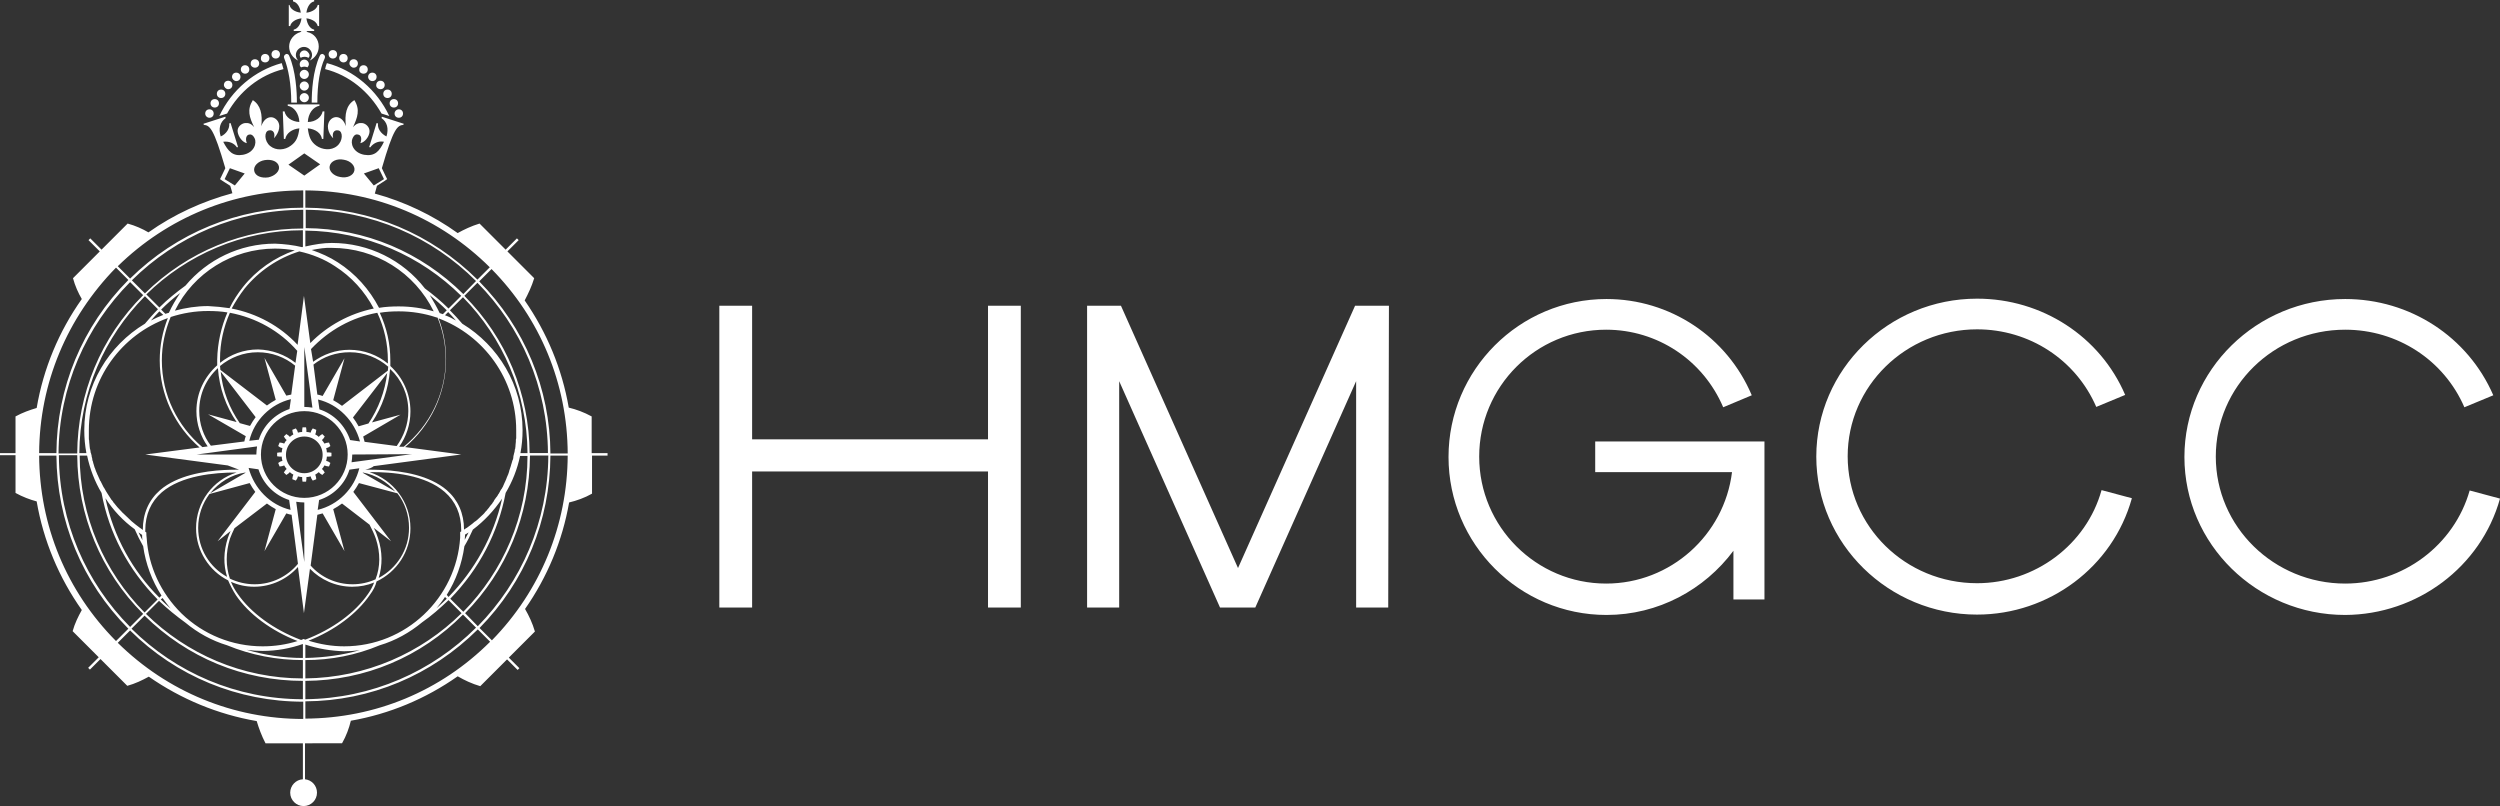 <?xml version="1.0" encoding="UTF-8" standalone="no"?>
<!-- Generator: Adobe Illustrator 27.3.1, SVG Export Plug-In . SVG Version: 6.00 Build 0)  -->

<svg
   version="1.1"
   id="Layer_1"
   x="0px"
   y="0px"
   viewBox="0 0 709 228.6"
   xml:space="preserve"
   sodipodi:docname="HMGCCMasterLogo_White.svg"
   inkscape:version="1.3 (0e150ed6c4, 2023-07-21)"
   width="709"
   height="228.6"
   xmlns:inkscape="http://www.inkscape.org/namespaces/inkscape"
   xmlns:sodipodi="http://sodipodi.sourceforge.net/DTD/sodipodi-0.dtd"
   xmlns="http://www.w3.org/2000/svg"
   xmlns:svg="http://www.w3.org/2000/svg"><rect x="0" y="0" width="709" height="228.6" fill="#333333" stroke="none"/><defs
   id="defs2" /><sodipodi:namedview
   id="namedview2"
   pagecolor="#000000"
   bordercolor="#000000"
   borderopacity="0.25"
   inkscape:showpageshadow="2"
   inkscape:pageopacity="0.0"
   inkscape:pagecheckerboard="0"
   inkscape:deskcolor="#d1d1d1"
   inkscape:zoom="1.9099614"
   inkscape:cx="360.74027"
   inkscape:cy="126.96592"
   inkscape:window-width="2560"
   inkscape:window-height="1351"
   inkscape:window-x="-9"
   inkscape:window-y="-9"
   inkscape:window-maximized="1"
   inkscape:current-layer="Layer_1" />&#10;<style
   type="text/css"
   id="style1">&#10;	.st0{fill:#FFFFFF;}&#10;</style>&#10;<path
   class="st0"
   d="m 560.7,174.3 c -25.1,0 -45.6,-20.1 -45.6,-44.8 0,-24.7 20.5,-44.8 45.6,-44.8 18.4,0 34.9,10.7 42,27.3 l -8.2,3.4 c -5.8,-13.4 -19,-22 -33.8,-22 -20.2,0 -36.7,16.1 -36.7,36 0,19.9 16.4,36 36.7,36 16.4,0 31,-10.9 35.3,-26.4 l 8.6,2.3 c -5.4,19.5 -23.5,33 -43.9,33 z m 148.3,-32.9 -8.6,-2.3 c -4.4,15.5 -18.9,26.4 -35.3,26.4 -20.2,0 -36.7,-16.1 -36.7,-36 0,-19.9 16.4,-36 36.7,-36 14.8,0 28,8.6 33.8,22 l 8.2,-3.4 c -7.2,-16.6 -23.6,-27.3 -42,-27.3 -25.1,0 -45.6,20.1 -45.6,44.8 0,24.7 20.5,44.8 45.6,44.8 20.4,-0.1 38.5,-13.6 43.9,-33 z M 452.4,125.1 v 8.8 h 38.8 c -2.2,17.8 -17.4,31.6 -35.7,31.6 -19.8,0 -36,-16.1 -36,-36 0,-19.9 16.1,-36 36,-36 14.5,0 27.5,8.6 33.2,22 l 8.1,-3.4 c -7,-16.6 -23.2,-27.3 -41.2,-27.3 -24.7,0 -44.8,20.1 -44.8,44.8 0,24.7 20.1,44.8 44.8,44.8 14.7,0 27.8,-7.2 36,-18.2 V 170 h 8.8 v -44.8 h -48 z M 280.2,86.7 v 37.9 H 213.3 V 86.7 H 204 v 85.6 h 9.3 v -38.6 h 66.9 v 38.6 h 9.3 V 86.7 Z m 113.7,0 h -9.6 l -33.2,74.4 -33.2,-74.4 h -9.6 v 85.6 h 9.1 v -64.2 l 28.6,64.2 h 10 l 28.6,-64.2 v 64.2 h 9.1 z"
   id="path1"
   style="fill:#ffffff;fill-opacity:1" />&#10;<path
   class="st0"
   d="m 93.2,15.4 c 0,-0.7 0.5,-1.2 1.2,-1.2 0.7,0 1.2,0.5 1.2,1.2 0,0.7 -0.5,1.2 -1.2,1.2 -0.7,0 -1.2,-0.5 -1.2,-1.2 z M 88.4,29.1 H 90 c 0,-5.2 0.7,-9.6 2.1,-12.6 0.2,-0.4 0,-0.9 -0.4,-1.1 -0.1,-0.1 -0.2,-0.1 -0.3,-0.1 -0.3,0 -0.6,0.2 -0.7,0.5 -2,4.3 -2.3,10.2 -2.3,13.3 z m 19.8,3.1 2.2,0.7 c -3.5,-7.4 -10,-13 -17.7,-15 -0.2,0.5 -0.4,1.1 -0.5,1.7 6.8,1.7 12.5,6.4 16,12.6 z M 85.5,5.2 c -0.2,1.7 -1.1,3 -2.2,3.2 v 0.4 h 2.2 C 85.4,8.9 85.3,9 85.2,9.1 83.4,9.6 82,11.3 82,13.2 c 0,1.8 1.1,3.3 2.6,4 -0.4,-0.4 -0.7,-1 -0.7,-1.6 0,-1.3 1.1,-2.3 2.3,-2.3 1.3,0 2.3,1.1 2.3,2.3 0,0.6 -0.3,1.2 -0.7,1.6 1.5,-0.7 2.6,-2.2 2.6,-4 0,-2 -1.3,-3.7 -3.2,-4.1 C 87.1,9 87,8.9 86.9,8.8 h 2.2 V 8.4 C 88,8.2 87.1,6.9 86.9,5.2 c 1.7,0.2 3,1.1 3.2,2.2 h 0.4 v -6 h -0.4 c -0.2,1.1 -1.5,2 -3.2,2.2 0.2,-1.7 1.1,-3 2.2,-3.2 V 0 h -6 v 0.4 c 1.1,0.2 2,1.5 2.2,3.2 -1.7,-0.2 -3,-1.1 -3.2,-2.2 h -0.2 v 6 h 0.4 c 0.2,-1.1 1.5,-2 3.2,-2.2 z m 11.9,12.5 c 0.7,0 1.2,-0.5 1.2,-1.2 0,-0.7 -0.5,-1.2 -1.2,-1.2 -0.7,0 -1.2,0.5 -1.2,1.2 0,0.7 0.6,1.2 1.2,1.2 z m -11.1,5.4 c -0.7,0 -1.3,0.6 -1.3,1.3 0,0.7 0.6,1.3 1.3,1.3 0.7,0 1.3,-0.6 1.3,-1.3 0,-0.7 -0.6,-1.3 -1.3,-1.3 z m 0,3.3 c -0.7,0 -1.3,0.6 -1.3,1.3 0,0.7 0.6,1.3 1.3,1.3 0.7,0 1.3,-0.6 1.3,-1.3 0,-0.7 -0.6,-1.3 -1.3,-1.3 z m 0,-6.6 c -0.7,0 -1.3,0.6 -1.3,1.3 0,0.7 0.6,1.3 1.3,1.3 0.7,0 1.3,-0.6 1.3,-1.3 0,-0.7 -0.6,-1.3 -1.3,-1.3 z m 22.4,6.8 c 0,0.7 0.5,1.2 1.2,1.2 0.7,0 1.2,-0.5 1.2,-1.2 0,-0.7 -0.5,-1.2 -1.2,-1.2 -0.7,0 -1.2,0.5 -1.2,1.2 z m 3.2,5.6 c 0,0.7 0.5,1.2 1.2,1.2 0.7,0 1.2,-0.5 1.2,-1.2 0,-0.7 -0.5,-1.2 -1.2,-1.2 -0.6,0 -1.2,0.5 -1.2,1.2 z m -11.6,-13 c 0.7,0 1.2,-0.5 1.2,-1.2 0,-0.7 -0.5,-1.2 -1.2,-1.2 -0.7,0 -1.2,0.5 -1.2,1.2 0,0.6 0.6,1.2 1.2,1.2 z m 10.2,10.1 c 0,0.7 0.5,1.2 1.2,1.2 0.7,0 1.2,-0.5 1.2,-1.2 0,-0.7 -0.5,-1.2 -1.2,-1.2 -0.7,0 -1.2,0.5 -1.2,1.2 z m -7.4,-8.4 c 0.7,0 1.2,-0.5 1.2,-1.2 0,-0.7 -0.5,-1.2 -1.2,-1.2 -0.7,0 -1.2,0.5 -1.2,1.2 -0.1,0.7 0.5,1.2 1.2,1.2 z m 4.8,4.4 c 0.7,0 1.2,-0.5 1.2,-1.2 0,-0.7 -0.5,-1.2 -1.2,-1.2 -0.7,0 -1.2,0.5 -1.2,1.2 -0.1,0.6 0.5,1.2 1.2,1.2 z M 105.6,23 c 0.7,0 1.2,-0.5 1.2,-1.2 0,-0.7 -0.5,-1.2 -1.2,-1.2 -0.7,0 -1.2,0.5 -1.2,1.2 0,0.6 0.5,1.2 1.2,1.2 z M 78.2,16.6 c 0.7,0 1.2,-0.5 1.2,-1.2 0,-0.7 -0.5,-1.2 -1.2,-1.2 -0.7,0 -1.2,0.5 -1.2,1.2 0,0.7 0.5,1.2 1.2,1.2 z M 62.7,27.8 c 0.7,0 1.2,-0.5 1.2,-1.2 0,-0.7 -0.5,-1.2 -1.2,-1.2 -0.7,0 -1.2,0.5 -1.2,1.2 0,0.7 0.5,1.2 1.2,1.2 z m -1.8,2.7 c 0.7,0 1.2,-0.5 1.2,-1.2 0,-0.7 -0.5,-1.2 -1.2,-1.2 -0.7,0 -1.2,0.5 -1.2,1.2 0,0.7 0.5,1.2 1.2,1.2 z M 67,23 c 0.7,0 1.2,-0.5 1.2,-1.2 0,-0.7 -0.5,-1.2 -1.2,-1.2 -0.7,0 -1.2,0.5 -1.2,1.2 0,0.6 0.6,1.2 1.2,1.2 z m -2.3,2.3 c 0.7,0 1.2,-0.5 1.2,-1.2 0,-0.7 -0.5,-1.2 -1.2,-1.2 -0.7,0 -1.2,0.5 -1.2,1.2 0,0.6 0.6,1.2 1.2,1.2 z m 107.6,103.2 v 0.7 h -4.4 V 140 c -2.1,1.2 -4.4,2 -6.5,2.5 -1.9,10.9 -6.2,21.2 -12.5,30.2 1.1,1.9 2.1,4 2.8,6.4 l -7.4,7.4 3,3 -0.5,0.5 -3,-3 -7.6,7.6 c -2.4,-0.7 -4.5,-1.7 -6.4,-2.8 -9.1,6.4 -19.4,10.7 -30.3,12.6 -0.5,2.1 -1.3,4.3 -2.5,6.4 H 86.5 V 221 c 1.9,0.2 3.4,1.8 3.4,3.8 0,2.1 -1.7,3.8 -3.8,3.8 -2.1,0 -3.8,-1.7 -3.8,-3.8 0,-2 1.6,-3.7 3.6,-3.8 V 210.8 H 75.3 c -1.1,-2.1 -1.9,-4.3 -2.5,-6.3 -11,-1.9 -21.4,-6.2 -30.6,-12.6 -1.8,1 -3.9,2 -6.1,2.6 l -7.6,-7.6 -3,3 -0.5,-0.5 3,-3 -7.4,-7.4 c 0.6,-2.2 1.6,-4.2 2.6,-6 -6.5,-9.2 -10.9,-19.7 -12.8,-30.8 -1.9,-0.5 -4,-1.3 -6,-2.4 V 129.1 H 0 v -0.6 h 4.4 v -10.4 c 2,-1.1 4,-1.8 6,-2.4 1.9,-11.2 6.3,-21.7 12.8,-30.9 -1,-1.7 -1.9,-3.7 -2.5,-5.9 l 7.6,-7.6 -3.2,-3.2 0.5,-0.5 3.2,3.2 7.4,-7.4 c 2.2,0.6 4.2,1.5 5.9,2.5 7.2,-5.1 15.3,-8.8 23.8,-11.1 -0.2,-0.7 -0.3,-1.2 -0.6,-2.1 L 63.1,51.3 62.4,50.8 62.8,50 63.9,47.7 C 60.6,36.3 59.5,35.6 57.8,35.4 l -0.1,-0.3 6.2,-2 0.1,0.4 c -1.6,1.1 -2.1,3 -1.4,5.2 1.6,-0.7 2.6,-2.3 2.4,-3.7 0,0 0.4,-0.1 0.4,-0.1 l 2.1,6.8 c 0,0 -0.3,0.1 -0.3,0.1 -0.8,-1.2 -2.2,-1.8 -3.9,-1.6 1.4,2.7 2.7,4.2 5.6,3.7 3.2,-0.6 4,-3.3 3.3,-4.7 -0.5,-1 -1.1,-1.2 -1.7,-1 -0.6,0.2 -1,1.1 -0.5,2.4 -1.2,-0.2 -2.4,-1.8 -2.6,-3.2 -0.2,-1.4 1.1,-2.4 2.1,-2.5 1,-0.1 1.8,0.2 2.6,1.2 -1.4,-2.8 -2.1,-5 -0.4,-7.7 2.2,1.4 2.8,4 2.4,7.4 1,-3 3.5,-3.2 4.7,-1.4 1.1,1.8 -0.3,4 -1.1,4.8 0.4,-1.4 -0.2,-2.5 -1.5,-2.2 -1.3,0.3 -1.3,3 0.4,4.4 1.7,1.4 4.2,1.2 5.9,-0.1 1.5,-1.1 2.1,-2.4 2.4,-4.9 -2.1,0.2 -3.7,1.4 -4,3 0,0 -0.4,0 -0.4,0 l -0.3,-7.8 c 0,0 0.4,0 0.5,0 0.3,1.6 2,2.9 4.2,3 -0.1,-2.4 -1.5,-4.3 -3.3,-4.6 0,0 0,-0.4 0,-0.4 h 9 c 0,0 0,0.4 0,0.4 -1.8,0.3 -3.2,2.2 -3.3,4.6 2.2,0 3.9,-1.4 4.2,-3 0,0 0.5,0 0.5,0 l -0.3,7.8 c 0,0 -0.4,0 -0.4,0 -0.2,-1.6 -1.8,-2.8 -4,-3 0.3,2.5 0.9,3.8 2.4,4.9 1.7,1.2 4.2,1.5 5.9,0.1 1.7,-1.4 1.7,-4.1 0.4,-4.4 -1.3,-0.3 -1.9,0.8 -1.5,2.2 -0.8,-0.7 -2.2,-2.9 -1.1,-4.8 1.1,-1.8 3.7,-1.7 4.7,1.4 -0.4,-3.4 0.1,-6 2.4,-7.4 1.7,2.7 0.9,4.9 -0.4,7.7 0.8,-1 1.7,-1.3 2.6,-1.2 1,0.1 2.2,1.1 2.1,2.5 -0.1,1.4 -1.4,3 -2.6,3.2 0.5,-1.3 0.2,-2.2 -0.5,-2.4 -0.6,-0.2 -1.2,-0.1 -1.7,1 -0.7,1.4 0.1,4.1 3.3,4.7 3,0.5 4.3,-1 5.6,-3.7 -1.6,-0.3 -3,0.4 -3.9,1.6 0,0 -0.3,-0.1 -0.3,-0.1 l 2.1,-6.8 c 0,0 0.4,0.1 0.4,0.1 -0.2,1.4 0.8,2.9 2.4,3.7 0.7,-2.2 0.2,-4.1 -1.4,-5.2 l 0.1,-0.4 6.2,2 -0.1,0.3 c -1.7,0.2 -2.8,0.9 -6.1,12.3 l 1.1,2.3 0.4,0.8 -0.7,0.5 -2.2,1.4 c -0.2,0.9 -0.4,1.4 -0.6,2.2 8.4,2.3 16.4,6.1 23.5,11.2 1.8,-1 3.9,-2 6.2,-2.7 l 7.4,7.4 3.2,-3.2 0.5,0.5 -3.2,3.2 7.6,7.6 c -0.7,2.3 -1.7,4.4 -2.7,6.3 6.3,9.1 10.6,19.4 12.5,30.4 2.1,0.5 4.3,1.3 6.5,2.5 v 10.4 z m -32.9,-52.2 -3.5,3.5 c 12.9,13.1 20.1,30.4 20.2,48.8 h 4.9 c -0.1,-19.8 -7.8,-38.3 -21.6,-52.3 z m -12.2,93 c 7.4,-7.6 12.8,-17.2 15.2,-27.9 -2.3,3.4 -5.1,6.4 -8.3,8.8 -0.7,1.6 -1.5,3.2 -2.4,4.7 -0.7,5 -2.4,9.7 -5,13.8 z m -1,0 c -0.7,1.1 -1.6,2.2 -2.4,3.2 1,-0.9 2,-1.8 2.9,-2.7 z m -15.3,-15.8 -4.9,-3.8 c 0.5,0.9 0.9,1.9 1.2,2.9 1.3,3.9 1.3,7.7 0.2,11.3 5.1,-2.7 8.6,-8 8.6,-14.2 0,-3.7 -1.2,-7.1 -3.3,-9.8 L 101.8,137 c -0.5,0.9 -1,1.7 -1.6,2.5 z M 88.8,102.6 c 2.9,-2.1 6.4,-3.4 10.3,-3.4 4.1,0 8,1.5 10.9,3.9 0,-0.3 0,-0.6 0,-0.9 0,-4.7 -1,-9.2 -3,-13.5 C 99.8,90 93.3,93.6 88.2,99 Z m -2.5,-4.2 v 17 c 0.8,0 1.5,0.1 2.3,0.2 z m 61.9,23.6 c 0,2.2 -0.2,4.4 -0.6,6.5 h 2 c -0.1,-17.2 -7.1,-32.8 -18.3,-44.2 l -3.7,3.7 c 1.2,1.2 2.4,2.5 3.5,3.8 10.2,6.2 17.1,17.4 17.1,30.2 z m -48.3,6.9 c 0,0.8 -0.1,1.5 -0.2,2.2 l 17.1,-2.3 z m 3.1,-5.1 c 0.1,0.5 0.3,1 0.4,1.5 l 9.1,1.2 c 2,-2.8 3.3,-6.2 3.3,-9.9 0,-4.7 -1.9,-8.9 -5.1,-11.9 l -0.1,0.1 c -0.4,5.5 -2.2,10.6 -5.1,15 l 8.1,-2.2 z m 1.5,-3.7 c 2.8,-4.2 4.7,-9.1 5.3,-14.3 l -9.7,12.6 c 0.6,0.8 1.1,1.6 1.6,2.5 z m 6.1,-15.6 c 0,0 0,0 0,0 0,0 0,0.1 0,0 z m 3.9,22.2 c 7.2,-5.9 11.9,-14.8 11.9,-24.8 0,-4.1 -0.8,-8.1 -2.3,-11.8 -0.1,0 -0.2,-0.1 -0.4,-0.1 v 0 c 0,0 0,0 0,0 -3.3,-1.1 -6.9,-1.7 -10.6,-1.7 -1.8,0 -3.6,0.1 -5.4,0.4 2,4.3 3,8.8 3,13.6 0,0.5 0,1 0,1.5 3.5,3.2 5.7,7.8 5.7,12.9 0,3.7 -1.2,7.2 -3.2,10 z m 10.2,-37.9 c 0.3,0.1 0.6,0.2 0.9,0.3 l 1.1,-1.1 c -1.5,-1.5 -3.1,-2.9 -4.8,-4.3 1,1.7 2,3.4 2.8,5.1 z m 1.5,0.6 c 1.1,0.4 2.1,0.9 3.1,1.5 -0.7,-0.8 -1.4,-1.6 -2.2,-2.4 z m 4.6,-5.5 C 119.4,72.6 103.8,65.6 86.6,65.4 v 4.5 c 2.7,-0.6 5.1,-1 7.5,-1 10.5,0 20.2,4.9 26.4,12.9 2.3,1.7 4.6,3.6 6.7,5.7 z m -42.4,-13 c 2.6,0.9 5.1,2 7.4,3.5 5,3.2 9,7.7 11.7,12.9 1.8,-0.3 3.7,-0.4 5.6,-0.4 3.4,0 6.8,0.5 9.9,1.4 -5.4,-11 -16.5,-18 -28.9,-18 -1.8,-0.1 -3.6,0.2 -5.7,0.6 z m 0.5,32.5 1.1,8.5 c 0.5,0.1 1,0.2 1.5,0.4 l 6.2,-10.7 -3.2,11.9 c 0.9,0.5 1.7,1 2.5,1.6 l 13,-10 c 0,-0.4 0.1,-0.8 0.1,-1.1 -2.9,-2.5 -6.7,-4.1 -10.9,-4.1 -4,0 -7.5,1.3 -10.3,3.5 z m 1.3,9.9 0.4,2.8 c 4.1,1.3 7.3,4.6 8.7,8.7 l 2.8,0.4 C 100.5,119.3 96,114.7 90.2,113.3 Z m 0.3,28.5 -0.4,2.8 c 5.8,-1.4 10.4,-6 11.8,-11.8 l -2.8,0.4 c -1.2,4 -4.5,7.3 -8.6,8.6 z m 21.6,-2.4 c -2.3,-2.7 -5.5,-4.7 -9.2,-5.4 0,0 0,0 0,0.1 z m -8.5,-6.2 c 1.5,0 3.2,0 5,0.1 5.6,0.3 13.2,1.5 18.1,5.7 3.2,2.8 4.9,6.6 4.9,11.2 0,0 0,0 0,0 0.2,-0.1 0.4,-0.3 0.6,-0.4 0.1,0 0.1,-0.1 0.2,-0.1 0.5,-0.4 1.1,-0.8 1.6,-1.2 0,0 0.1,-0.1 0.1,-0.1 0.2,-0.2 0.4,-0.3 0.6,-0.5 0.1,0 0.1,-0.1 0.2,-0.1 0.2,-0.2 0.4,-0.3 0.6,-0.5 0,0 0.1,-0.1 0.1,-0.1 0.5,-0.4 0.9,-0.9 1.4,-1.3 0,0 0.1,-0.1 0.1,-0.1 0.2,-0.2 0.4,-0.4 0.5,-0.6 0.1,-0.1 0.1,-0.1 0.2,-0.2 0.2,-0.2 0.4,-0.4 0.5,-0.6 0,0 0.1,-0.1 0.1,-0.1 0.2,-0.2 0.4,-0.5 0.6,-0.8 0,0 0,0 0,0 0.2,-0.2 0.4,-0.5 0.6,-0.7 0,-0.1 0.1,-0.1 0.1,-0.2 0.2,-0.2 0.3,-0.4 0.4,-0.6 0,-0.1 0.1,-0.1 0.1,-0.2 0.2,-0.2 0.3,-0.5 0.5,-0.7 0,0 0,-0.1 0.1,-0.1 0.2,-0.3 0.4,-0.5 0.5,-0.8 0,0 0.1,-0.1 0.1,-0.1 0.1,-0.2 0.3,-0.5 0.4,-0.7 0,-0.1 0.1,-0.2 0.1,-0.2 0.1,-0.2 0.2,-0.4 0.4,-0.6 0,-0.1 0.1,-0.1 0.1,-0.2 0.2,-0.3 0.3,-0.5 0.4,-0.8 0,0 0,0 0,0 0.1,-0.3 0.3,-0.6 0.4,-0.9 0,-0.1 0.1,-0.1 0.1,-0.2 0.1,-0.2 0.2,-0.4 0.3,-0.7 0,-0.1 0.1,-0.2 0.1,-0.3 0.1,-0.2 0.2,-0.4 0.3,-0.7 0,-0.1 0.1,-0.2 0.1,-0.2 0.1,-0.3 0.2,-0.6 0.3,-0.9 0,0 0,0 0,-0.1 0.1,-0.3 0.2,-0.6 0.3,-0.9 0,-0.1 0.1,-0.2 0.1,-0.3 0.1,-0.2 0.1,-0.4 0.2,-0.7 0,-0.1 0.1,-0.2 0.1,-0.3 0.1,-0.2 0.1,-0.5 0.2,-0.7 0,-0.1 0,-0.1 0.1,-0.2 0.1,-0.3 0.2,-0.6 0.2,-0.9 0,-0.1 0,-0.1 0,-0.2 0.1,-0.3 0.1,-0.5 0.2,-0.8 0,-0.1 0,-0.2 0.1,-0.3 0,-0.2 0.1,-0.4 0.1,-0.7 0,-0.1 0,-0.2 0.1,-0.3 0,-0.3 0.1,-0.5 0.1,-0.8 0,-0.1 0,-0.1 0,-0.2 0,-0.3 0.1,-0.7 0.1,-1 0,-0.1 0,-0.2 0,-0.3 0,-0.2 0,-0.5 0.1,-0.7 0,-0.1 0,-0.2 0,-0.3 0,-0.2 0,-0.5 0,-0.7 0,-0.1 0,-0.2 0,-0.3 0,-0.3 0,-0.7 0,-1 0,0 0,0 0,0 0,-14.5 -9.2,-26.9 -22,-31.7 1.4,3.7 2.1,7.6 2.1,11.5 0,10 -4.5,19 -11.6,25 l 15.9,2.1 -24.8,3.3 c -0.4,0.4 -1.4,0.8 -2.4,1 z m 28.3,18.4 c 0,0.5 -0.1,1 -0.1,1.5 0.4,-0.7 0.7,-1.4 1.1,-2.1 -0.3,0.2 -0.6,0.4 -1,0.6 z m -4.2,18.2 3.7,3.7 c 11.2,-11.4 18.2,-27 18.2,-44.2 h -2.1 c -0.8,3.8 -2.2,7.3 -4.1,10.5 -2.1,11.2 -7.5,21.6 -15.7,30 z m 22.5,-41.3 h 5.2 c -0.1,-18.8 -7.7,-35.9 -20,-48.3 l -3.7,3.7 c 11.9,12 18.4,27.8 18.5,44.6 z M 135,79.7 C 122.6,67.3 105.5,59.6 86.7,59.5 v 5.2 c 16.9,0.1 32.7,6.8 44.7,18.7 z M 84.9,71.3 c -6.1,1.9 -11.5,5.6 -15.5,10.5 -1.4,1.8 -2.6,3.7 -3.7,5.7 7.1,1.4 13.7,4.9 18.7,10.3 L 86.2,83.9 88,97.3 c 4.9,-5 11.2,-8.4 18,-9.8 -2.6,-4.9 -6.3,-9 -11,-12 -3,-2 -6.5,-3.4 -10.1,-4.2 z m -23.2,82.2 10.7,-14 c -0.6,-0.8 -1.1,-1.6 -1.6,-2.5 l -11.4,3.1 c -2,2.7 -3.2,6 -3.2,9.6 0,6 3.3,11.2 8.2,13.9 -1.1,-3.5 -1,-7.2 0.2,-11 0.2,-0.7 0.5,-1.3 0.8,-2 z m -21.2,-3.2 c 0,0 0,0 0,0 v 0 c 0.1,0 0.1,0 0,0 0.1,0 0.1,0 0,0 0,-4.7 1.7,-8.5 4.9,-11.3 4.9,-4.2 12.5,-5.4 18.1,-5.7 1.5,-0.1 3,-0.1 4.3,-0.1 -1.1,-0.4 -2.2,-0.8 -3.2,-1.2 l -23.4,-3.1 15.4,-2 c -6.9,-6 -11.3,-14.8 -11.3,-24.7 0,-4.2 0.8,-8.2 2.3,-12 -13.1,4.7 -22.4,17.2 -22.4,31.8 0,0.3 0,0.7 0,1 0,0.1 0,0.2 0,0.3 0,0.2 0,0.5 0,0.7 0,0.1 0,0.2 0,0.3 0,0.2 0,0.5 0.1,0.7 0,0.1 0,0.2 0,0.3 0,0.3 0.1,0.7 0.1,1 0,0 0,0.1 0,0.1 0,0.3 0.1,0.6 0.1,0.8 0,0.1 0,0.2 0.1,0.3 0,0.2 0.1,0.5 0.1,0.7 0,0.1 0,0.2 0.1,0.3 0.1,0.3 0.1,0.5 0.2,0.8 0,0.1 0,0.1 0,0.2 0.1,0.3 0.2,0.6 0.2,1 0,0.1 0,0.1 0.1,0.2 0.1,0.3 0.1,0.5 0.2,0.8 0,0.1 0.1,0.2 0.1,0.3 0.1,0.2 0.1,0.5 0.2,0.7 0,0.1 0.1,0.2 0.1,0.2 0.2,0.6 0.4,1.2 0.7,1.8 0,0.1 0,0.1 0.1,0.2 0.1,0.2 0.2,0.5 0.3,0.7 0,0.1 0.1,0.1 0.1,0.2 0.1,0.2 0.2,0.5 0.3,0.7 0,0 0,0.1 0.1,0.1 0.3,0.6 0.6,1.2 0.9,1.8 0,0 0.1,0.1 0.1,0.1 0.1,0.2 0.3,0.5 0.4,0.7 0,0.1 0.1,0.1 0.1,0.2 0.2,0.3 0.3,0.5 0.5,0.8 0,0 0,0 0,0 0.4,0.6 0.7,1.1 1.1,1.7 0,0 0,0.1 0.1,0.1 0.2,0.2 0.4,0.5 0.5,0.7 0,0 0,0.1 0.1,0.1 0.6,0.8 1.3,1.6 2,2.3 0,0 0,0 0.1,0.1 0.2,0.2 0.4,0.5 0.7,0.7 0,0 0,0 0,0 0.7,0.7 1.5,1.4 2.2,2.1 0,0 0,0 0,0 0.8,0.7 1.6,1.3 2.4,1.9 0,0 0,0 0,0 0.3,0.2 0.6,0.4 0.8,0.6 z m -0.2,1.4 c -0.3,-0.2 -0.7,-0.5 -1,-0.7 0.4,0.8 0.7,1.5 1.1,2.2 -0.1,-0.5 -0.1,-1 -0.1,-1.5 z M 23.9,122 c 0,-12.8 6.9,-24 17.2,-30.2 1.2,-1.4 2.4,-2.8 3.7,-4.1 L 41.1,84 C 29.7,95.5 22.6,111.2 22.5,128.5 h 2 c -0.4,-2.1 -0.6,-4.3 -0.6,-6.5 z m 37.9,-17.6 v 0 c -3.3,3 -5.3,7.3 -5.3,12.1 0,3.7 1.2,7.2 3.3,9.9 l 9.5,-1.2 c 0.1,-0.5 0.2,-1 0.4,-1.5 l -10.7,-6.2 8.1,2.2 c -3,-4.4 -4.9,-9.6 -5.3,-15.3 z m 6.2,15.6 2.9,0.8 c 0.5,-0.9 1,-1.7 1.6,-2.5 l -9.9,-12.9 c 0.5,5.4 2.5,10.4 5.4,14.6 z m -12.2,8.9 h 16.9 c 0,-0.8 0.1,-1.5 0.2,-2.3 z m 6,-24.5 c 0,0 0,0 0,0 z m 2.7,-15.8 c -1.8,-0.3 -3.6,-0.4 -5.5,-0.4 -3.7,0 -7.2,0.6 -10.6,1.7 -1.6,3.9 -2.5,8 -2.5,12.3 0,9.9 4.5,18.7 11.5,24.6 l 1.5,-0.2 c -2,-2.8 -3.2,-6.3 -3.2,-10 0,-5.2 2.3,-9.8 5.9,-13 0,-0.6 0,-1.1 0,-1.7 0.1,-4.6 1.1,-9.1 2.9,-13.3 z M 46.9,89 c 0.3,-0.1 0.7,-0.2 1,-0.3 0.9,-2 2,-3.8 3.2,-5.6 -1.9,1.4 -3.7,3 -5.4,4.7 z m -1.7,-0.7 c -0.8,0.8 -1.6,1.7 -2.4,2.6 1.1,-0.6 2.3,-1.1 3.5,-1.6 z m 19.9,-0.9 c 1,-2.1 2.3,-4.1 3.8,-6 3.8,-4.8 9,-8.4 14.7,-10.4 -1.8,-0.3 -3.7,-0.5 -5.6,-0.5 -12.1,0 -23.1,6.9 -28.4,17.6 3,-0.8 6.2,-1.3 9.4,-1.3 2.1,0.1 4.1,0.3 6.1,0.6 z M 85.7,70.1 85.9,70 v -4.7 c -17.3,0 -33,7 -44.4,18.2 l 3.7,3.7 C 47.5,84.9 50,82.9 52.6,81 58.8,73.6 68,69.1 78,69.1 c 2.6,0.1 5.2,0.4 7.7,1 z m -26.1,69.8 10,-5.8 c 0,0 0,-0.1 0,-0.1 -4,0.6 -7.5,2.8 -10,5.9 z m 22.8,4.7 -0.4,-2.8 c -4.1,-1.3 -7.4,-4.6 -8.7,-8.7 l -2.8,-0.4 c 1.6,5.9 6.1,10.5 11.9,11.9 z m -9,-19.9 c 1.3,-4.1 4.6,-7.3 8.7,-8.7 l 0.4,-2.8 c -5.8,1.4 -10.4,6 -11.8,11.8 z m 9.2,-12.8 1.1,-8.2 c -2.9,-2.4 -6.6,-3.8 -10.6,-3.8 -4.1,0 -7.8,1.5 -10.7,3.9 0,0.4 0.1,0.7 0.1,1.1 L 75.7,115 c 0.8,-0.6 1.6,-1.1 2.5,-1.6 l -3.2,-11.9 6.2,10.7 c 0.4,-0.1 0.9,-0.2 1.4,-0.3 z m 1.2,-9 0.5,-3.4 c -5,-5.7 -11.7,-9.4 -19.1,-10.8 -1.8,4.1 -2.8,8.6 -2.8,13.1 0,0.4 0,0.8 0,1.1 3,-2.4 6.7,-3.8 10.8,-3.8 3.9,0.1 7.7,1.5 10.6,3.8 z M 86,59.5 c -18.9,0 -36.1,7.6 -48.6,20 l 3.7,3.7 C 53.2,71.3 69.1,64.8 86,64.8 Z M 36.9,80 C 24.5,92.5 16.7,109.6 16.6,128.6 h 5.3 c 0.1,-17 6.7,-32.9 18.7,-44.9 z m -20.2,49.2 c 0.1,19 7.8,36.1 20.2,48.6 l 3.7,-3.7 c -12,-12 -18.6,-28 -18.7,-45 H 16.7 Z M 41,173.7 44.7,170 C 36.4,161.6 30.9,151.2 28.8,139.8 26.9,136.6 25.5,133 24.7,129.2 h -2.1 c 0,17.3 7.1,33.1 18.4,44.5 z m 4.2,-4.2 0.6,-0.6 c -2.7,-4.2 -4.5,-9 -5.2,-14 -0.9,-1.6 -1.7,-3.2 -2.4,-4.8 -3.3,-2.4 -6.1,-5.4 -8.3,-8.8 2.3,10.9 7.7,20.6 15.3,28.2 z m 0.4,0.5 c 0.9,0.9 1.8,1.7 2.8,2.6 -0.8,-1 -1.6,-2 -2.3,-3 z m 5.9,4 c 6.2,6 14.4,9.3 23,9.3 3.4,0 6.7,-0.5 9.9,-1.5 -7.5,-2.9 -13.9,-7.7 -17.5,-13 -0.9,-1.4 -1.6,-2.8 -2.2,-4.2 -5.4,-2.7 -9.1,-8.4 -9.1,-14.8 0,-7.4 4.8,-13.7 11.5,-15.8 -6.5,0 -15.7,0.9 -21.2,5.6 -3.1,2.7 -4.7,6.3 -4.7,10.8 0,0.1 0,0.3 0,0.4 0.1,0.1 0.2,0.1 0.3,0.2 v 0 c 0,0.5 0,1 0.1,1.6 0,0 0,0 0,0 0.5,8 4,15.6 9.9,21.4 z m 13.7,-9.9 c 2.1,1 4.5,1.6 7,1.6 4.9,0 9.3,-2.2 12.3,-5.8 L 82.7,146 c -0.5,-0.1 -1,-0.2 -1.5,-0.4 l -6.2,10.7 3.2,-11.9 c -0.9,-0.5 -1.7,-1 -2.5,-1.6 l -9.2,7 c -0.5,1 -0.9,2 -1.3,3 -1.2,4 -1.2,7.7 0,11.3 z m 21.1,-4.7 v -16.9 c -0.8,0 -1.5,-0.1 -2.3,-0.2 z m 0,-18.2 c 6.8,0 12.3,-5.5 12.3,-12.3 0,-6.8 -5.5,-12.3 -12.3,-12.3 -6.8,0 -12.3,5.5 -12.3,12.3 0,6.8 5.5,12.3 12.3,12.3 z m 1.8,19.2 c 2.9,3.3 7.2,5.3 11.9,5.3 2.3,0 4.5,-0.5 6.5,-1.4 1.4,-3.6 1.4,-7.5 0.1,-11.5 -0.5,-1.4 -1.1,-2.7 -1.8,-4 l -7.8,-6 c -0.8,0.6 -1.6,1.1 -2.5,1.6 l 3.2,11.9 -6.2,-10.7 c -0.5,0.1 -1,0.3 -1.5,0.4 z m 16.8,8.3 c -3.6,5.3 -10,10.1 -17.4,13 3.2,1 6.6,1.6 10.1,1.6 17.5,0 31.8,-13.7 32.9,-30.8 0,-0.3 0,-0.5 0,-0.8 0,0 0,0 0,0 0,-0.3 0,-0.5 0,-0.8 0.1,-0.1 0.2,-0.1 0.3,-0.2 0,-0.1 0,-0.2 0,-0.4 0,-4.5 -1.6,-8.1 -4.7,-10.8 -5.5,-4.8 -14.8,-5.7 -21.3,-5.6 6.7,2.2 11.6,8.4 11.6,15.9 0,6.7 -3.9,12.4 -9.6,15.1 -0.3,1.3 -1,2.6 -1.9,3.8 z m -18.3,14.1 v 3.8 c 5.3,-0.1 10.5,-0.8 15.4,-2.2 -1.4,0.2 -2.9,0.3 -4.4,0.3 -3.7,-0.1 -7.4,-0.7 -11,-1.9 z m 0,4.4 v 5.2 c 17.2,-0.2 32.9,-7.2 44.3,-18.5 l -3.7,-3.7 c -2.4,2.3 -4.9,4.5 -7.5,6.3 -3.5,2.9 -7.6,5.2 -12,6.5 -6.7,2.8 -13.8,4.2 -21.1,4.2 z m 0,5.9 v 5.2 c 18.9,-0.2 36,-7.9 48.4,-20.3 l -3.7,-3.7 c -11.9,12 -27.8,18.7 -44.7,18.8 z m 48.9,-15.5 c 12.3,-12.5 19.9,-29.6 20,-48.4 h -5.2 c -0.1,16.9 -6.6,32.7 -18.4,44.7 z M 86.6,54 v 4.9 c 18.4,0.1 35.7,7.4 48.8,20.4 l 3.5,-3.5 C 124.9,61.9 106.4,54.1 86.6,54 Z m 16.6,-4.8 2.8,3.4 2.9,-1.8 -1.5,-3.1 z m -6.7,1 c 1.9,0.4 3.7,-0.4 4,-1.8 0.3,-1.4 -1.1,-2.8 -3,-3.1 -1.9,-0.4 -3.7,0.4 -4,1.8 -0.3,1.4 1.1,2.8 3,3.1 z m -14.7,-3.5 4.5,3.1 4.5,-3.2 -4.5,-3.1 z m -9.7,1.8 c 0.3,1.4 2,2.1 4,1.8 1.9,-0.4 3.3,-1.8 3,-3.1 -0.3,-1.4 -2,-2.1 -4,-1.8 -1.9,0.3 -3.3,1.7 -3,3.1 z m -5.5,4.1 2.8,-3.4 -4.2,-1.5 -1.5,3.1 z M 33.4,75.5 36.9,79 C 50.1,66 67.5,58.9 86,58.9 V 54 C 66.2,54 47.5,61.7 33.4,75.5 Z m -22.3,53 H 16 C 16.1,110 23.3,92.6 36.4,79.4 L 32.9,75.9 C 19,90.1 11.2,108.7 11.1,128.5 Z m 21.8,53.3 3.5,-3.5 C 23.3,165.1 16.1,147.7 16,129.2 h -4.9 c 0.1,19.9 7.8,38.5 21.8,52.6 z M 86,199 c -18.5,0 -36,-7.2 -49.1,-20.2 l -3.5,3.5 c 14.1,13.9 32.8,21.6 52.6,21.6 z m 0,-5.9 c -17,0 -32.9,-6.6 -45,-18.5 l -3.7,3.7 c 12.5,12.4 29.7,20 48.6,20 v -5.2 z m 0,-5.9 c -7.5,0 -14.8,-1.4 -21.6,-4.2 -4.3,-1.3 -8.3,-3.5 -11.8,-6.4 -2.6,-1.9 -5.1,-3.9 -7.5,-6.2 l -3.7,3.7 c 11.5,11.3 27.2,18.3 44.5,18.3 v -5.2 z m 0,-4.6 c -3.7,1.3 -7.5,2 -11.5,2 -1.5,0 -3,-0.1 -4.5,-0.3 5.1,1.5 10.4,2.3 15.9,2.3 v -4 z m 18.4,-14.2 c 0.7,-1 1.3,-2.1 1.7,-3.2 -1.9,0.8 -4,1.2 -6.2,1.2 -4.7,0 -9,-2 -12,-5.1 l -1.7,12.6 -1.7,-13.1 c -3,3.4 -7.5,5.6 -12.4,5.6 -2.4,0 -4.6,-0.5 -6.6,-1.4 0.5,1.2 1.1,2.3 1.9,3.4 3.7,5.4 10.3,10.2 18,13.1 0.2,-0.1 0.3,-0.1 0.5,-0.2 l 0.2,-0.1 0.2,0.1 c 0.1,0 0.2,0.1 0.3,0.1 7.6,-2.9 14.1,-7.6 17.8,-13 z m 34.6,13.6 -3.5,-3.5 c -13.1,13 -30.4,20.3 -48.9,20.4 v 4.9 C 106.4,203.7 125,196 139,182 Z m 22,-52.8 h -4.9 C 156,147.6 148.9,165 136,178.1 l 3.5,3.5 c 13.8,-14.1 21.4,-32.7 21.5,-52.4 z m -74.2,7.4 h -1 l -0.1,-0.7 v -0.6 c -0.4,0 -0.8,-0.1 -1.2,-0.2 l -0.2,0.6 -0.4,0.6 -1,-0.4 0.1,-0.7 0.2,-0.6 c -0.4,-0.2 -0.7,-0.4 -1,-0.7 l -0.4,0.4 -0.6,0.4 -0.7,-0.7 0.4,-0.6 0.4,-0.4 c -0.3,-0.3 -0.5,-0.7 -0.7,-1 l -0.6,0.2 -0.7,0.1 -0.4,-1 0.6,-0.4 0.6,-0.2 c -0.1,-0.4 -0.2,-0.8 -0.2,-1.2 h -0.6 l -0.7,-0.1 v -1 l 0.7,-0.1 h 0.6 c 0,-0.4 0.1,-0.8 0.2,-1.2 l -0.6,-0.2 -0.6,-0.4 0.4,-1 0.7,0.1 0.6,0.2 c 0.2,-0.4 0.4,-0.7 0.7,-1 l -0.4,-0.4 -0.4,-0.6 0.7,-0.7 0.6,0.4 0.4,0.4 c 0.3,-0.3 0.7,-0.5 1,-0.7 l -0.2,-0.6 -0.1,-0.7 1,-0.4 0.4,0.6 0.2,0.6 c 0.4,-0.1 0.8,-0.2 1.2,-0.2 v -0.6 l 0.1,-0.7 h 1 l 0.1,0.7 v 0.6 c 0.4,0 0.8,0.1 1.2,0.2 l 0.2,-0.6 0.4,-0.6 1,0.4 -0.1,0.7 -0.2,0.6 c 0.4,0.2 0.7,0.4 1,0.7 l 0.4,-0.4 0.6,-0.4 0.7,0.7 -0.4,0.6 -0.4,0.4 c 0.3,0.3 0.5,0.7 0.7,1 l 0.6,-0.2 0.7,-0.1 0.4,1 -0.6,0.4 -0.6,0.2 c 0.1,0.4 0.2,0.8 0.2,1.2 h 0.6 l 0.7,0.1 v 1 l -0.7,0.1 h -0.6 c 0,0.4 -0.1,0.8 -0.2,1.2 l 0.6,0.2 0.6,0.4 -0.4,1 -0.7,-0.1 L 92,132 c -0.2,0.4 -0.4,0.7 -0.7,1 l 0.4,0.4 0.4,0.6 -0.7,0.7 -0.6,-0.4 -0.4,-0.4 c -0.3,0.3 -0.7,0.5 -1,0.7 l 0.2,0.6 0.1,0.7 -1,0.4 -0.4,-0.6 -0.2,-0.6 c -0.4,0.1 -0.8,0.2 -1.2,0.2 v 0.6 z m -0.5,-2.4 c 2.9,0 5.2,-2.3 5.2,-5.2 0,-2.9 -2.3,-5.2 -5.2,-5.2 -2.9,0 -5.2,2.3 -5.2,5.2 0,2.8 2.3,5.2 5.2,5.2 z M 59.4,33.4 c 0.7,0 1.2,-0.5 1.2,-1.2 0,-0.7 -0.5,-1.2 -1.2,-1.2 -0.7,0 -1.2,0.5 -1.2,1.2 0,0.7 0.6,1.2 1.2,1.2 z M 86.3,14.3 c -0.7,0 -1.3,0.6 -1.3,1.3 0,0.3 0.1,0.6 0.3,0.8 0.3,-0.2 0.7,-0.3 1.1,-0.3 0.4,0 0.7,0.1 1.1,0.3 0.2,-0.2 0.3,-0.5 0.3,-0.8 -0.2,-0.7 -0.8,-1.3 -1.5,-1.3 z m -24.1,18.6 2.2,-0.7 c 3.5,-6.3 9.2,-10.9 16,-12.6 -0.2,-0.6 -0.3,-1.1 -0.5,-1.7 -7.7,2.1 -14.2,7.6 -17.7,15 z m 7.3,-12 c 0.7,0 1.2,-0.5 1.2,-1.2 0,-0.7 -0.5,-1.2 -1.2,-1.2 -0.7,0 -1.2,0.5 -1.2,1.2 0,0.7 0.6,1.2 1.2,1.2 z m 16.8,-4 c -0.7,0 -1.3,0.6 -1.3,1.3 0,0.4 0.1,0.7 0.4,0.9 0.3,-0.1 0.6,-0.2 0.9,-0.2 0.3,0 0.7,0.1 0.9,0.2 0.2,-0.2 0.4,-0.6 0.4,-0.9 0,-0.7 -0.6,-1.3 -1.3,-1.3 z m -3.7,12.2 h 1.6 c 0,-3.1 -0.3,-9 -2.2,-13.3 -0.1,-0.3 -0.4,-0.5 -0.7,-0.5 -0.1,0 -0.2,0 -0.3,0.1 -0.4,0.2 -0.6,0.7 -0.4,1.1 1.2,3 2,7.4 2,12.6 z M 75.2,17.7 c 0.7,0 1.2,-0.5 1.2,-1.2 0,-0.7 -0.5,-1.2 -1.2,-1.2 -0.7,0 -1.2,0.5 -1.2,1.2 -0.1,0.7 0.5,1.2 1.2,1.2 z m -2.9,1.5 c 0.7,0 1.2,-0.5 1.2,-1.2 0,-0.7 -0.5,-1.2 -1.2,-1.2 -0.7,0 -1.2,0.5 -1.2,1.2 -0.1,0.6 0.5,1.2 1.2,1.2 z"
   id="path2"
   style="fill:#ffffff;fill-opacity:1" />&#10;</svg>
